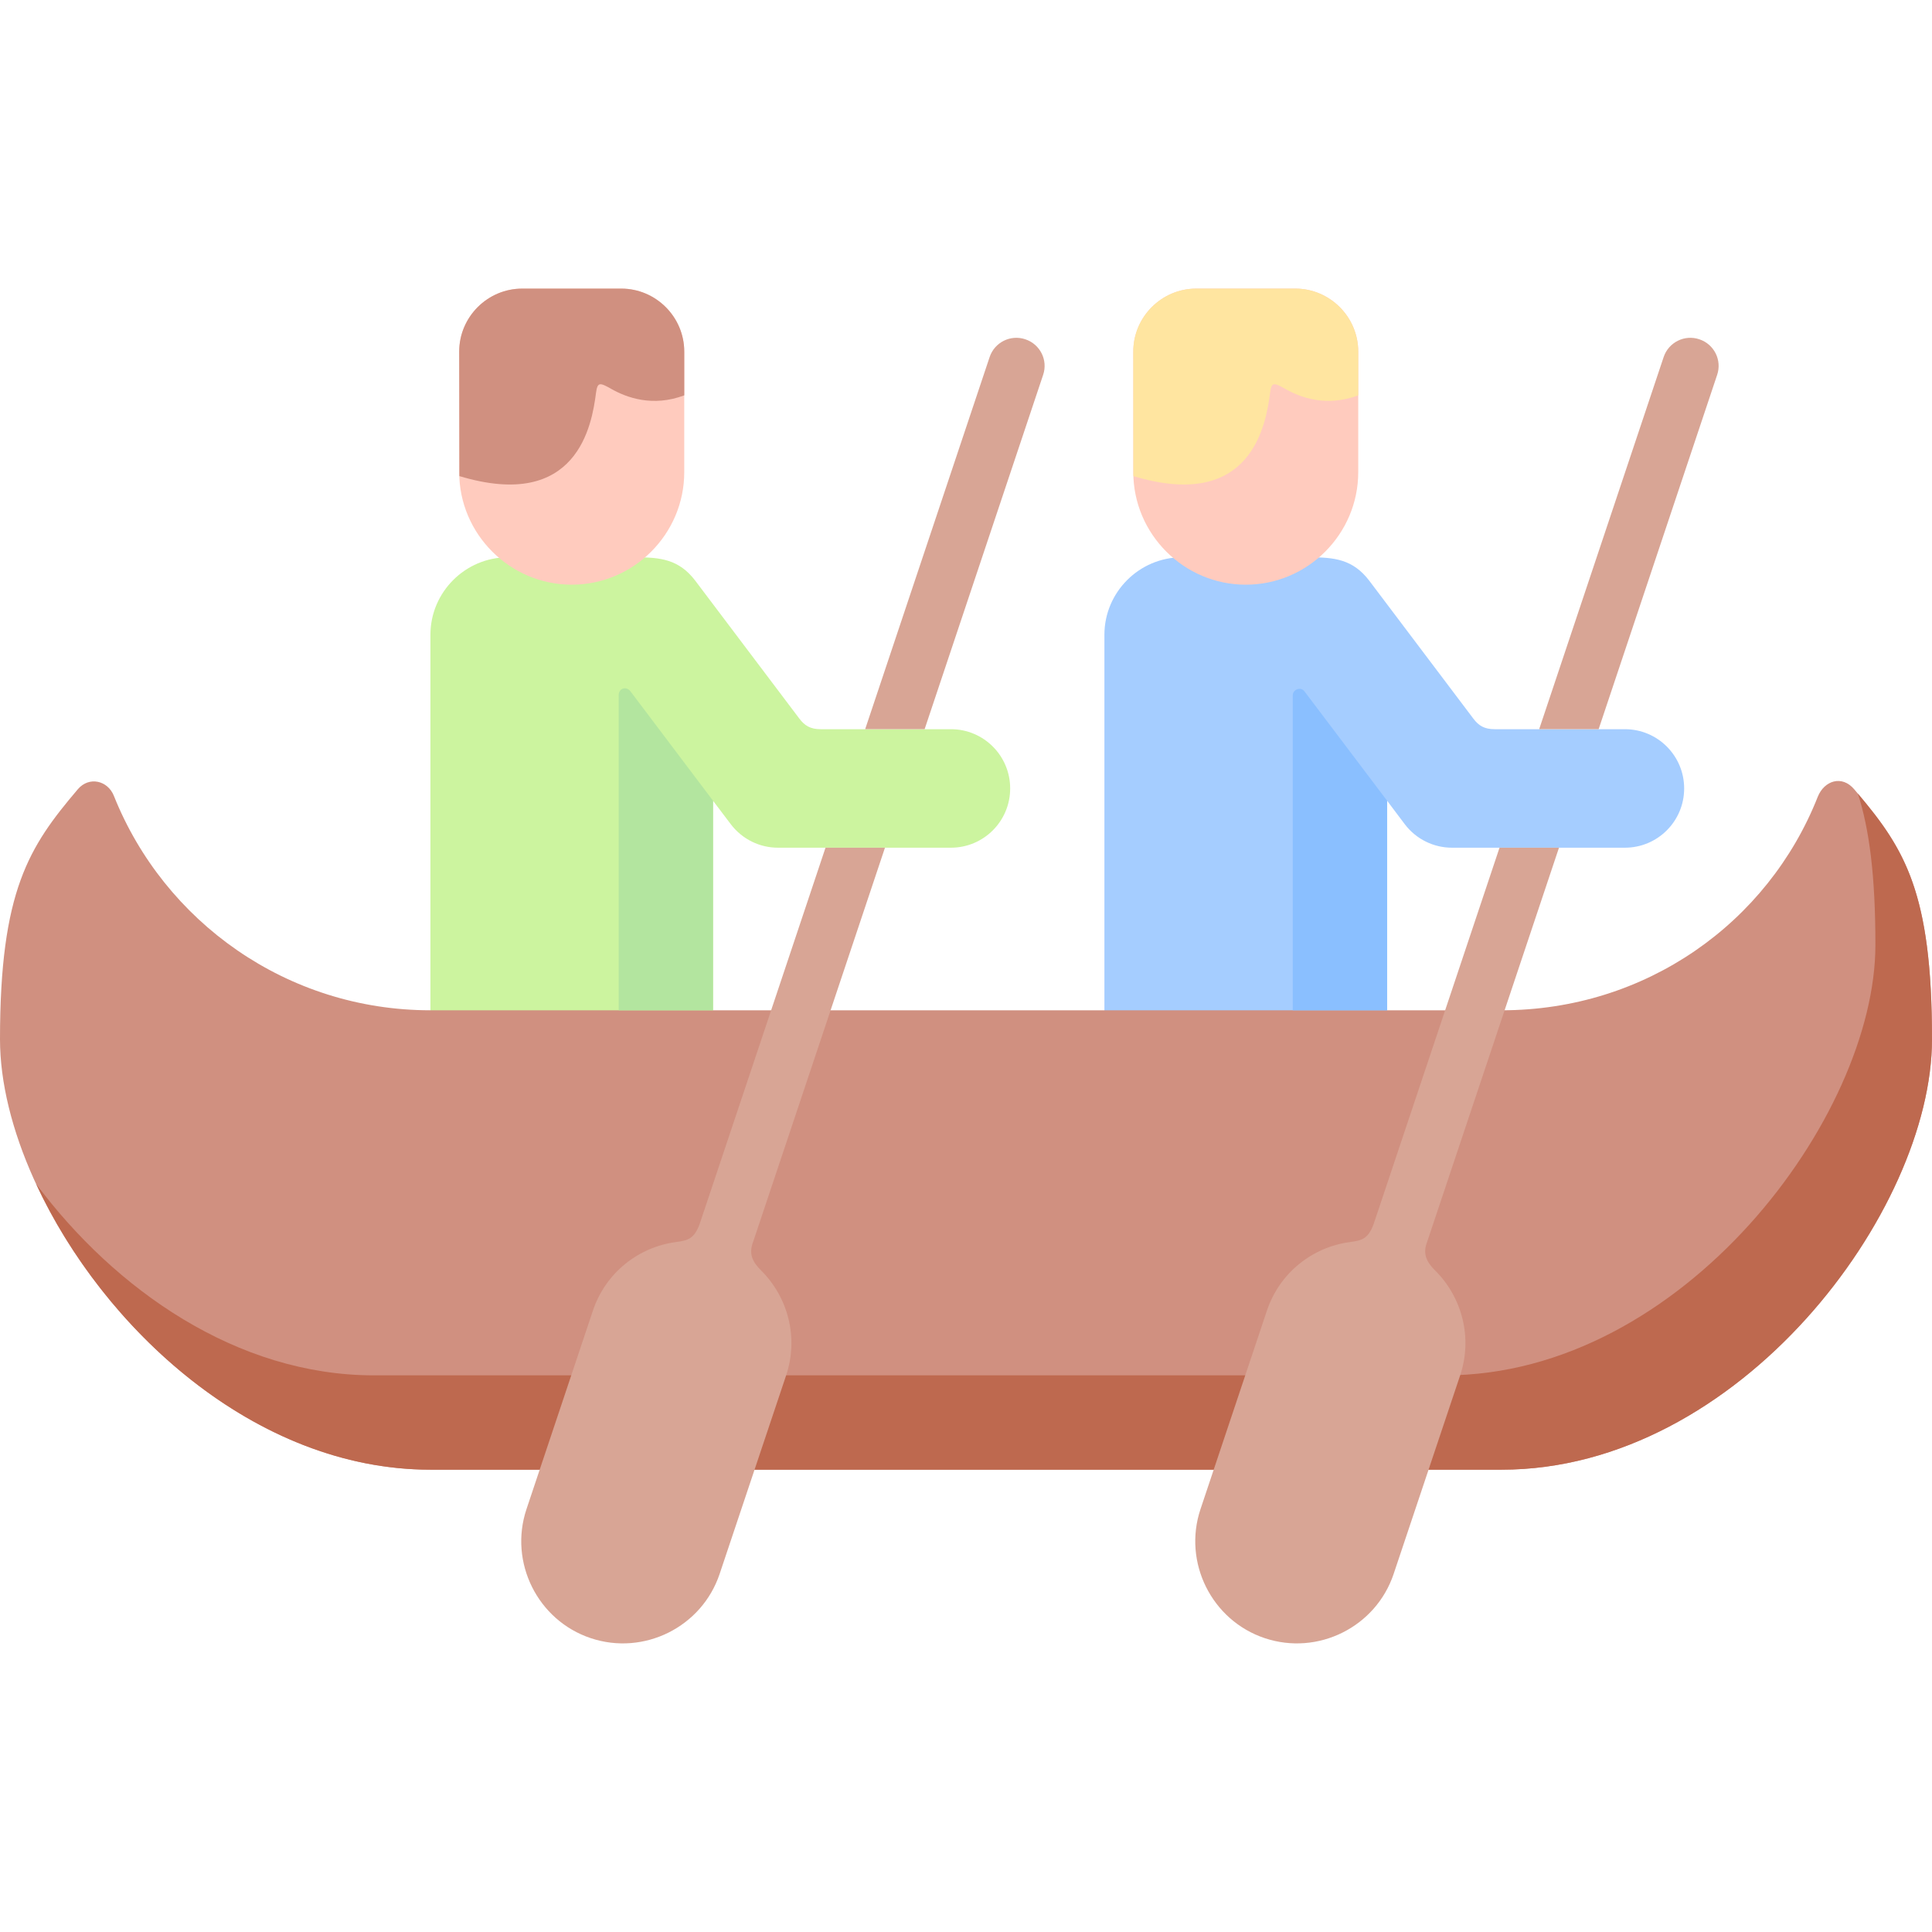 <svg id="Capa_1" enable-background="new 0 0 512 512" height="512" viewBox="0 0 512 512" width="512" xmlns="http://www.w3.org/2000/svg"><g><g clip-rule="evenodd" fill-rule="evenodd"><path d="m114.067 269.891v-101.679c0-11.282 9.241-20.522 20.523-20.522h33.846c6.548 0 11.509.51 15.846 6.235l27.553 36.511c1.391 1.843 2.892 2.807 5.642 2.807h34.525c8.674 0 15.704 7.029 15.704 15.704 0 8.674-7.03 15.703-15.704 15.703h-45.837c-4.762 0-9.439-2.183-12.529-6.265l-4.677-6.179v65.537h-67.041c-3.995-.709-7.142-3.855-7.851-7.852z" fill="#ccf49f"/><path d="m292.681 269.891v-101.679c0-11.282 9.241-20.522 20.523-20.522h33.874c6.52 0 11.48.51 15.817 6.235l27.554 36.511c1.389 1.843 2.892 2.807 5.641 2.807h34.526c8.674 0 15.704 7.029 15.704 15.704 0 8.674-7.03 15.703-15.704 15.703h-45.836c-4.764 0-9.44-2.183-12.53-6.265l-4.649-6.179v65.537h-67.068c-3.997-.709-7.144-3.855-7.852-7.852z" fill="#a5cdff"/><path d="m397.933 267.736c38.154 0 70.584-23.131 83.793-56.579 1.73-4.309 6.406-5.812 9.638-2.013 13.153 15.42 20.636 26.589 20.636 66.274 0 45.553-51.054 114.066-114.067 114.066h-283.866c-62.986 0-114.067-68.513-114.067-114.066 0-39.401 7.682-51.024 20.637-66.274 2.947-3.459 7.908-2.352 9.553 1.785 13.295 33.308 45.837 56.807 83.878 56.807z" fill="#d09080"/><path d="m9.581 313.77c17.632 38.041 57.8 75.714 104.486 75.714h283.865c63.014 0 114.067-68.514 114.067-114.066 0-38.692-7.115-50.258-19.645-65.111 3.033 9.411 4.648 21.685 4.648 40.11 0 45.553-51.081 114.065-114.067 114.065h-283.863c-36.284 0-68.599-22.733-89.491-50.712z" fill="#be694f"/><path d="m121.692 125.125c0 16.413 13.438 29.821 29.821 29.821 16.413 0 29.82-13.408 29.82-29.821v-31.946c0-9.184-7.512-16.696-16.695-16.696h-26.248c-9.185 0-16.697 7.513-16.697 16.696v31.946z" fill="#ffcbbe"/><path d="m300.335 125.125c0 16.413 13.407 29.821 29.82 29.821 16.384 0 29.792-13.408 29.792-29.821v-31.946c0-9.184-7.512-16.696-16.668-16.696h-26.276c-9.156 0-16.668 7.513-16.668 16.696z" fill="#ffcbbe"/><path d="m181.334 93.179v11.594c-8.39 3.146-15.278.596-19.332-1.701-3.118-1.785-3.656-1.813-4.054 1.049-1.077 8.391-4.847 31.493-36.199 22.054l-.057-32.995c0-9.184 7.513-16.696 16.697-16.696h26.249c9.184-.002 16.696 7.511 16.696 16.695z" fill="#d09080"/><path d="m359.947 93.179v11.594c-8.391 3.146-15.278.596-19.304-1.701-3.146-1.785-3.685-1.813-4.054 1.049-1.105 8.391-4.875 31.493-36.228 22.054l-.027-32.995c-.029-9.184 7.512-16.696 16.668-16.696h26.276c9.157-.002 16.669 7.511 16.669 16.695z" fill="#ffe5a0"/><path d="m163.958 184.227v83.509h25.002v-55.53l-21.884-28.999c-1.105-1.445-3.118-.822-3.118 1.02z" fill="#b3e59f"/><path d="m342.6 184.227v83.509h25.001v-55.53l-21.911-28.999c-1.021-1.332-3.09-.453-3.09 1.02z" fill="#8abfff"/></g><g fill="#d8a595"><path d="m185.444 324.287c-1.502 4.167-3.288 4.451-6.35 4.876-9.893 1.332-18.595 8.107-21.968 18.17l-17.604 52.611c-4.705 14.088 2.948 29.48 17.036 34.186s29.452-2.948 34.157-17.036l17.632-52.64c3.345-10.034.454-20.692-6.605-27.723-2.268-2.267-3.43-4.393-2.126-7.71l34.911-104.372h-15.757z"/><path d="m271.732 89.919c-3.912-1.332-8.164.794-9.468 4.705l-32.987 98.618h15.757l31.403-93.884c1.334-3.912-.793-8.135-4.705-9.439z"/></g><g fill="#d8a595"><path d="m364.064 324.287c-1.502 4.167-3.288 4.451-6.35 4.876-9.893 1.332-18.595 8.107-21.968 18.17l-17.604 52.611c-4.705 14.088 2.948 29.48 17.036 34.186s29.452-2.948 34.157-17.036l17.632-52.64c3.345-10.034.454-20.692-6.604-27.723-2.268-2.267-3.43-4.393-2.126-7.71l34.911-104.372h-15.757z"/><path d="m450.353 89.919c-3.912-1.332-8.164.794-9.468 4.705l-32.987 98.618h15.757l31.403-93.884c1.333-3.912-.794-8.135-4.705-9.439z"/></g></g></svg>